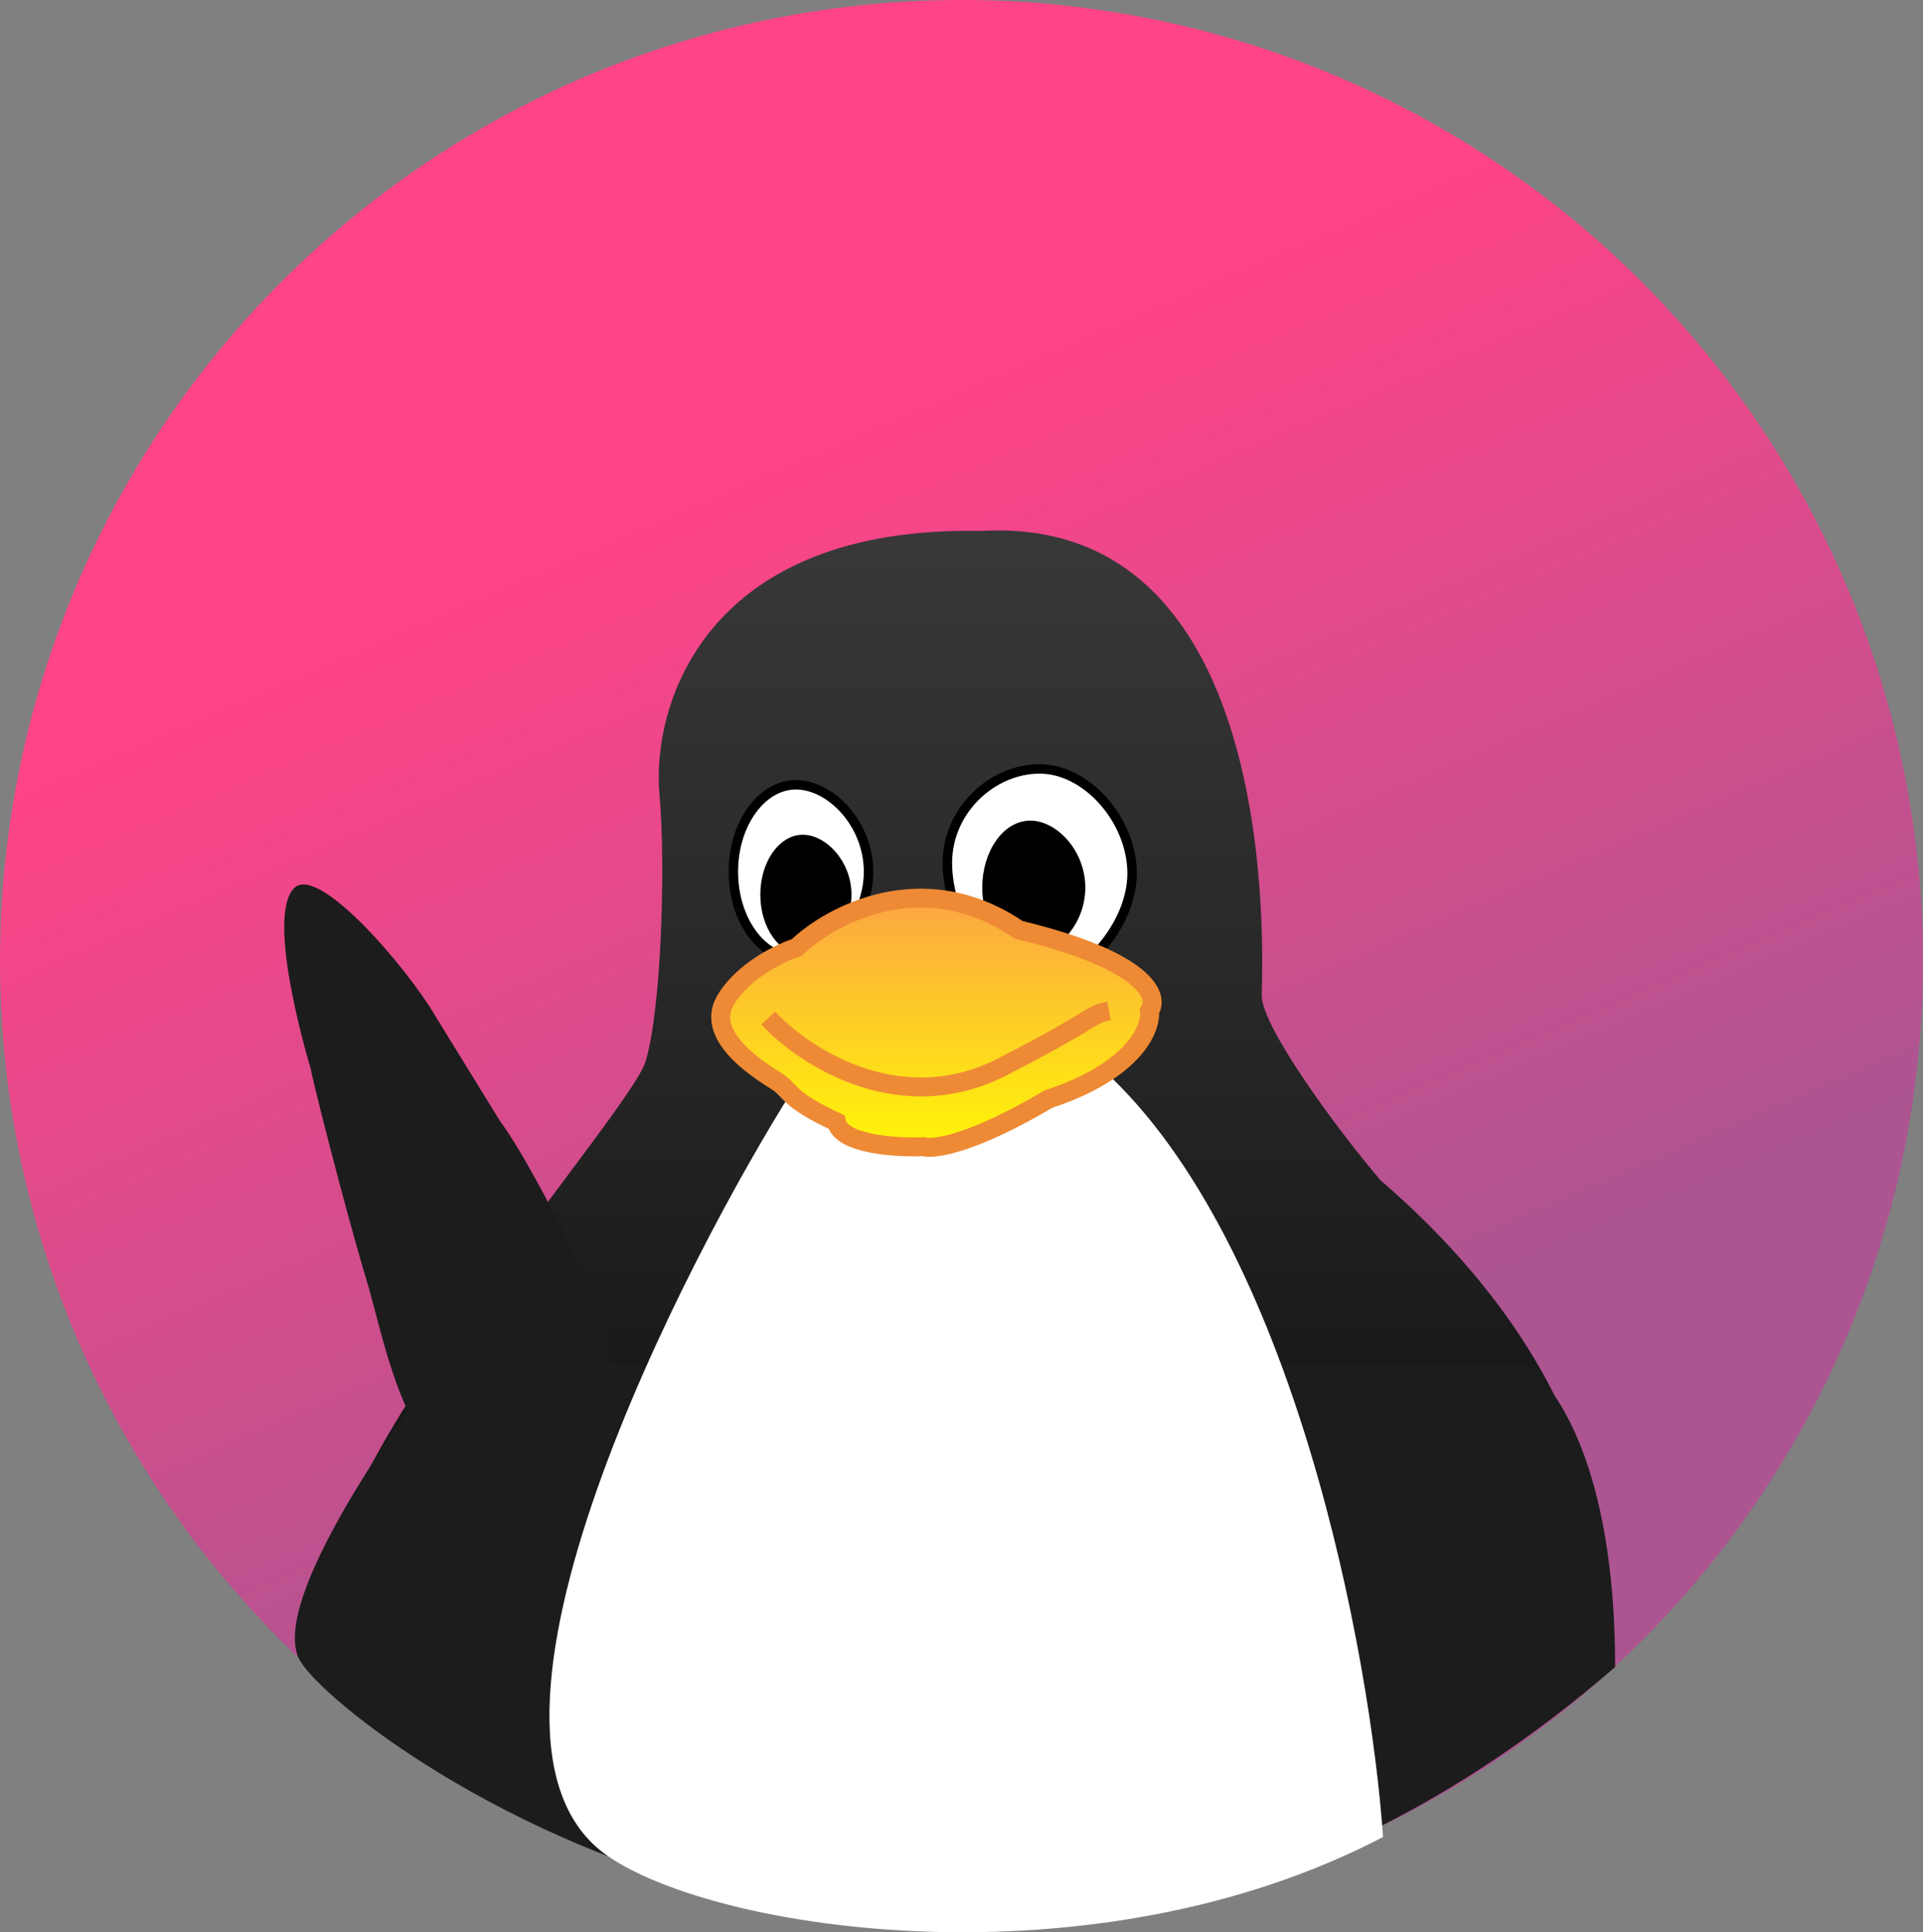 <svg width="203" height="204" viewBox="0 0 203 204" fill="none" xmlns="http://www.w3.org/2000/svg">
<rect x="0" y="0" width="203" height="204" fill="#808080" stroke="none"/>
<path d="M74.731 103.344C74.758 102.273 74.778 101.191 74.793 100.107C74.582 100.749 74.484 101.859 74.731 103.344Z" fill="url(#paint0_linear_1028_2145)"/>
<circle cx="101.5" cy="101.5" r="101.5" fill="url(#paint1_linear_1028_2145)"/>
<path d="M145.748 124.62C167.294 143.24 172.105 163.426 167.294 177H103.492H43.265C13.136 177 65.945 119.168 68.14 112.091C69.813 106.696 70.301 91.266 69.604 83.725C68.837 74.27 74.541 55.499 103.492 56.056C135.707 54.142 133.197 101.769 133.197 105.13C133.197 108.38 141.076 119.167 145.748 124.62Z" fill="url(#paint2_linear_1028_2145)"/>
<path d="M91.687 92.035C91.687 94.575 90.681 96.879 89.206 98.547C87.726 100.221 85.813 101.212 84.029 101.212C82.262 101.212 80.62 100.239 79.403 98.582C78.185 96.925 77.416 94.612 77.416 92.035C77.416 89.458 78.185 87.145 79.403 85.488C80.62 83.831 82.262 82.858 84.029 82.858C85.813 82.858 87.726 83.849 89.206 85.523C90.681 87.191 91.687 89.495 91.687 92.035Z" fill="white" stroke="black"/>
<path d="M89.386 94.454C89.386 96.075 88.767 97.543 87.864 98.604C86.953 99.673 85.796 100.282 84.745 100.282C83.713 100.282 82.73 99.692 81.984 98.639C81.24 97.588 80.764 96.11 80.764 94.454C80.764 92.798 81.24 91.32 81.984 90.269C82.73 89.217 83.713 88.627 84.745 88.627C85.796 88.627 86.953 89.236 87.864 90.304C88.767 91.365 89.386 92.834 89.386 94.454Z" fill="black" stroke="black"/>
<path d="M119.509 92.221C119.509 94.998 118.152 97.955 116.128 100.227C114.099 102.504 111.482 104.004 109.039 104.004C106.649 104.004 104.398 102.284 102.714 99.726C101.039 97.182 100.008 93.927 100.008 91.104C100.008 85.529 104.754 81.182 109.758 81.182C112.215 81.182 114.651 82.51 116.486 84.586C118.32 86.659 119.509 89.429 119.509 92.221Z" fill="white" stroke="black"/>
<path d="M114.07 93.71C114.07 95.534 113.366 97.188 112.335 98.384C111.298 99.587 109.973 100.282 108.759 100.282C107.562 100.282 106.433 99.606 105.583 98.419C104.733 97.234 104.192 95.57 104.192 93.71C104.192 91.849 104.733 90.186 105.583 89C106.433 87.814 107.562 87.138 108.759 87.138C109.973 87.138 111.298 87.832 112.335 89.036C113.366 90.231 114.07 91.885 114.07 93.71Z" fill="black" stroke="black"/>
<path d="M31.5 175C28.822 168.75 41.333 151.167 46.5 144H161C164.167 146.167 170.5 154.8 170.5 176C103 234.5 34.5 182 31.5 175Z" fill="#1C1C1C"/>
<path d="M64.146 195.944C46.022 183.399 72.683 132.488 83.731 115L116.5 113C136.587 131.387 144.661 174.626 146 193.946C115.367 209.935 75.696 203.939 64.146 195.944Z" fill="white"/>
<path d="M107.541 98.171C97.501 91.322 87.739 96.558 84.113 100.032C82.369 100.59 78.423 102.488 76.582 105.615C74.281 109.523 80.556 113.245 82.021 114.176C83.485 115.106 83.067 116.037 88.296 118.456C88.798 120.838 94.642 121.186 97.501 121.061C98.546 121.372 102.646 120.801 110.679 116.037C119.716 113.059 121.557 108.593 121.348 106.731C122.394 105.243 121.097 101.446 107.541 98.171Z" fill="url(#paint3_linear_1028_2145)" stroke="#EE8A35" stroke-width="2"/>
<path d="M81.1 107.481C84.935 111.638 95.367 118.424 106.412 112.32C115.825 107.481 114.988 107.109 117.08 106.737" stroke="#EE8A35" stroke-width="2"/>
<path d="M31.108 93.716C33.704 91.335 43.016 102.221 45.993 107.325L52.798 118.383C55.35 121.785 60.018 130.861 61.729 134.884L61.761 134.959C63.499 139.043 68.152 149.982 58.336 153.499L53.364 160.525C42.574 154.841 40.819 142.246 38.763 135.394C36.211 126.888 32.809 113.279 32.809 112.854C32.809 112.854 27.863 96.691 31.108 93.716Z" fill="#1C1C1C"/>
<defs>
<linearGradient id="paint0_linear_1028_2145" x1="28.75" y1="80.572" x2="48.772" y2="136.244" gradientUnits="userSpaceOnUse">
<stop offset="0.135" stop-color="#FF4487"/>
<stop offset="0.75" stop-color="#AC5591"/>
</linearGradient>
<linearGradient id="paint1_linear_1028_2145" x1="65.5" y1="16" x2="142.5" y2="194.5" gradientUnits="userSpaceOnUse">
<stop offset="0.188" stop-color="#FF4487"/>
<stop offset="0.755" stop-color="#AC5591"/>
</linearGradient>
<linearGradient id="paint2_linear_1028_2145" x1="101.412" y1="56" x2="101.412" y2="220.347" gradientUnits="userSpaceOnUse">
<stop stop-color="#383838"/>
<stop offset="1"/>
</linearGradient>
<linearGradient id="paint3_linear_1028_2145" x1="98.855" y1="94.826" x2="98.855" y2="121.131" gradientUnits="userSpaceOnUse">
<stop stop-color="#FCA643"/>
<stop offset="1" stop-color="#FFF607"/>
</linearGradient>
</defs>
</svg>
